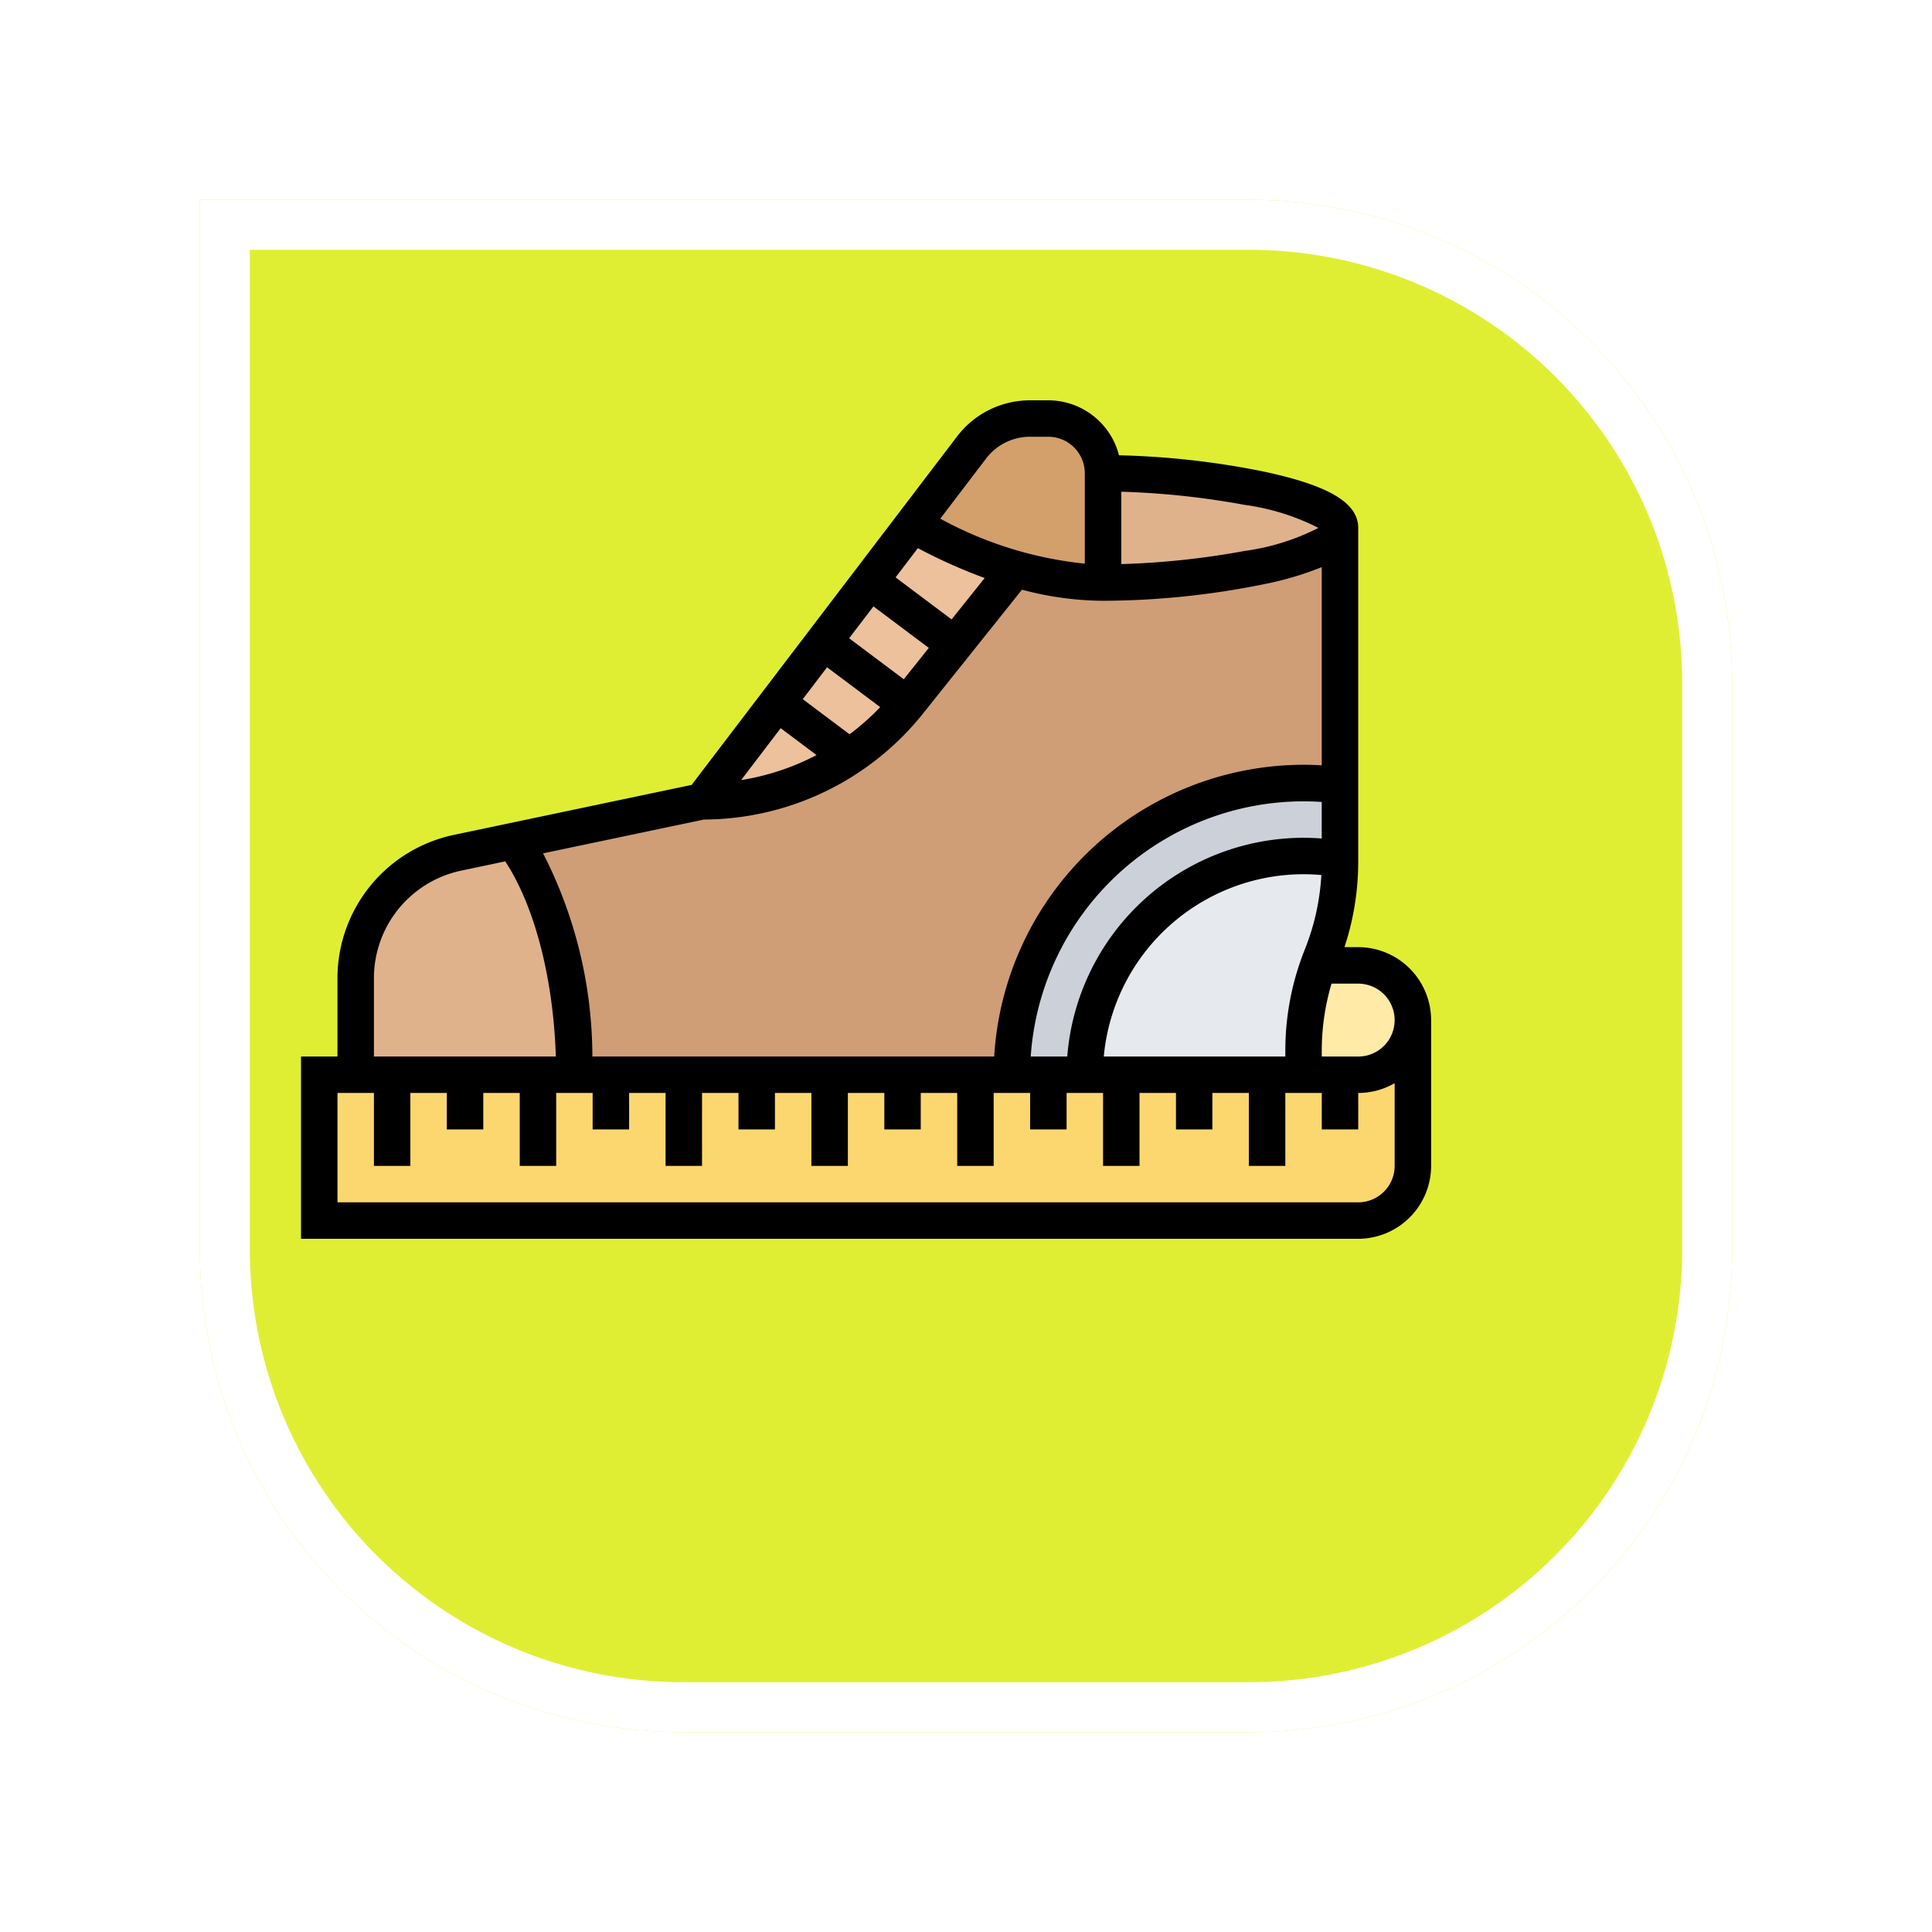 <svg xmlns="http://www.w3.org/2000/svg" xmlns:xlink="http://www.w3.org/1999/xlink" width="116" height="116" viewBox="0 0 116 116">
  <defs>
    <filter id="Rectangle_401369" x="0" y="0" width="116" height="116" filterUnits="userSpaceOnUse">
      <feOffset dx="6" dy="7" input="SourceAlpha"/>
      <feGaussianBlur stdDeviation="4" result="blur"/>
      <feFlood flood-opacity="0.251"/>
      <feComposite operator="in" in2="blur"/>
      <feComposite in="SourceGraphic"/>
    </filter>
  </defs>
  <g id="Group_1178958" data-name="Group 1178958" transform="translate(-283.051 -3073)">
    <g transform="matrix(1, 0, 0, 1, 283.05, 3073)" filter="url(#Rectangle_401369)">
      <g id="Rectangle_401369-2" data-name="Rectangle 401369" transform="translate(6 5)" fill="#e0ee33" stroke="#fff" stroke-width="3">
        <path d="M0,0H63A29,29,0,0,1,92,29V63A29,29,0,0,1,63,92H29A29,29,0,0,1,0,63V0A0,0,0,0,1,0,0Z" stroke="none"/>
        <path d="M1.5,1.5H63A27.5,27.5,0,0,1,90.5,29V63A27.5,27.5,0,0,1,63,90.5H29A27.5,27.5,0,0,1,1.5,63V1.5A0,0,0,0,1,1.5,1.5Z" fill="none"/>
      </g>
    </g>
    <g id="measuring_7242078" transform="translate(301.124 3097.036)">
      <g id="Group_1178806" data-name="Group 1178806" transform="translate(1.094 1.094)">
        <g id="Group_1178797" data-name="Group 1178797" transform="translate(47.059 3.283)">
          <path id="Path_1034610" data-name="Path 1034610" d="M352,32c6.044,0,14.227,1.471,14.227,3.283S358.044,38.566,352,38.566Z" transform="translate(-352 -32)" fill="#dfb28b"/>
        </g>
        <g id="Group_1178798" data-name="Group 1178798" transform="translate(35.638)">
          <path id="Path_1034611" data-name="Path 1034611" d="M279.931,11.283V17.85a18.682,18.682,0,0,1-5.27-.822,30.6,30.6,0,0,1-6.152-2.655l3.54-4.647A4.378,4.378,0,0,1,275.533,8h1.115a3.284,3.284,0,0,1,3.283,3.283Z" transform="translate(-268.51 -8)" fill="#d3a06c"/>
        </g>
        <g id="Group_1178799" data-name="Group 1178799" transform="translate(22.982 6.372)">
          <path id="Path_1034612" data-name="Path 1034612" d="M194.807,57.235,188.442,65.2A15.922,15.922,0,0,1,176,71.19l12.655-16.61A30.6,30.6,0,0,0,194.807,57.235Z" transform="translate(-176 -54.58)" fill="#ecc19c"/>
        </g>
        <g id="Group_1178800" data-name="Group 1178800" transform="translate(11.642 6.566)">
          <path id="Path_1034613" data-name="Path 1034613" d="M142.745,56V71.457a17.775,17.775,0,0,0-2.189-.135,17.511,17.511,0,0,0-17.51,17.51H96.78c0-5.943-1.473-11.146-3.68-14.029l11.341-2.387a15.922,15.922,0,0,0,12.442-5.986l6.365-7.969a18.681,18.681,0,0,0,5.27.822C134.561,59.283,142.745,57.813,142.745,56Z" transform="translate(-93.1 -56)" fill="#cf9e76"/>
        </g>
        <g id="Group_1178801" data-name="Group 1178801" transform="translate(2.189 25.37)">
          <path id="Path_1034614" data-name="Path 1034614" d="M37.133,207.479H24v-5.822a7.661,7.661,0,0,1,6.082-7.5l3.371-.71C35.66,196.332,37.133,201.536,37.133,207.479Z" transform="translate(-24 -193.45)" fill="#dfb28b"/>
        </g>
        <g id="Group_1178802" data-name="Group 1178802" transform="translate(41.587 21.888)">
          <path id="Path_1034615" data-name="Path 1034615" d="M331.7,168.135v4.424a13.142,13.142,0,0,0-15.322,12.951H312A17.511,17.511,0,0,1,329.51,168,17.775,17.775,0,0,1,331.7,168.135Z" transform="translate(-312 -168)" fill="#ccd1d9"/>
        </g>
        <g id="Group_1178803" data-name="Group 1178803" transform="translate(45.965 26.266)">
          <path id="Path_1034616" data-name="Path 1034616" d="M359.322,200.182v.155a15.315,15.315,0,0,1-1.094,5.683c-.073.181-.141.364-.205.547h0a15.3,15.3,0,0,0-.888,5.135v1.431H344a13.142,13.142,0,0,1,15.322-12.951Z" transform="translate(-344 -200)" fill="#e6e9ed"/>
        </g>
        <g id="Group_1178804" data-name="Group 1178804" transform="translate(59.098 32.832)">
          <path id="Path_1034617" data-name="Path 1034617" d="M443.283,248a3.283,3.283,0,0,1,0,6.566H440v-1.431a15.3,15.3,0,0,1,.888-5.135h2.4Z" transform="translate(-440 -248)" fill="#ffeaa7"/>
        </g>
        <g id="Group_1178805" data-name="Group 1178805" transform="translate(0 36.115)">
          <path id="Path_1034618" data-name="Path 1034618" d="M64.909,275.283h5.472A3.283,3.283,0,0,0,73.664,272v8.755a3.284,3.284,0,0,1-3.283,3.283H8v-8.755H64.909Z" transform="translate(-8 -272)" fill="#fcd770"/>
        </g>
      </g>
      <path id="Path_1034619" data-name="Path 1034619" d="M63.475,32.832H62.65a16.315,16.315,0,0,0,.826-5.136V7.661c0-1.508-1.762-2.554-5.714-3.392A49.207,49.207,0,0,0,49.113,3.3,4.385,4.385,0,0,0,44.871,0H43.755A5.5,5.5,0,0,0,39.4,2.156L23.453,23.09,9.14,26.1A8.8,8.8,0,0,0,2.189,34.67V39.4H0V50.343H63.475a4.383,4.383,0,0,0,4.378-4.378V37.21A4.383,4.383,0,0,0,63.475,32.832ZM48.2,39.4A12.054,12.054,0,0,1,60.192,28.454c.357,0,.715.017,1.071.048a14.132,14.132,0,0,1-.993,4.47A16.324,16.324,0,0,0,59.1,39.062V39.4ZM61.287,26.309c-.364-.028-.729-.043-1.094-.043A14.246,14.246,0,0,0,46.007,39.4H43.813A16.437,16.437,0,0,1,60.192,24.077c.364,0,.73.013,1.094.037Zm-.2-18.648A13.835,13.835,0,0,1,56.65,9.044a48.368,48.368,0,0,1-7.4.789V5.488a48.369,48.369,0,0,1,7.4.789,13.835,13.835,0,0,1,4.438,1.383ZM41.144,3.482a3.3,3.3,0,0,1,2.612-1.293h1.115a2.191,2.191,0,0,1,2.189,2.189V9.806a22.954,22.954,0,0,1-8.677-2.7ZM32.936,20.051l-2.81-2.108,1.459-1.915,3.191,2.393A14.849,14.849,0,0,1,32.936,20.051ZM30.953,21.3a14.72,14.72,0,0,1-4.525,1.5L28.8,19.684Zm5.238-4.553-3.28-2.46,1.459-1.915,3.324,2.493Zm2.87-3.593L35.7,10.631l1.337-1.755a32.324,32.324,0,0,0,4.011,1.794ZM24.2,25.17a16.932,16.932,0,0,0,13.175-6.4l5.912-7.4a19.222,19.222,0,0,0,4.868.666,49.163,49.163,0,0,0,9.607-.985,19.136,19.136,0,0,0,3.525-1.036v11.9c-.365-.021-.73-.033-1.094-.033A18.628,18.628,0,0,0,41.62,39.4H17.494A26.834,26.834,0,0,0,14.534,27.2ZM4.378,34.67a6.6,6.6,0,0,1,5.214-6.426l2.669-.562C14.023,30.353,15.151,34.7,15.3,39.4H4.378ZM65.664,45.965a2.191,2.191,0,0,1-2.189,2.189H2.189V41.587H4.378v4.378H6.566V41.587H8.755v2.189h2.189V41.587h2.189v4.378h2.189V41.587H17.51v2.189H19.7V41.587h2.189v4.378h2.189V41.587h2.189v2.189h2.189V41.587h2.189v4.378h2.189V41.587h2.189v2.189H37.21V41.587H39.4v4.378h2.189V41.587h2.189v2.189h2.189V41.587h2.189v4.378h2.189V41.587h2.189v2.189H54.72V41.587h2.189v4.378H59.1V41.587h2.189v2.189h2.189V41.587A4.35,4.35,0,0,0,65.664,41ZM63.475,39.4H61.287v-.336a14.139,14.139,0,0,1,.587-4.041h1.6a2.189,2.189,0,1,1,0,4.378Z"/>
    </g>
  </g>
</svg>
